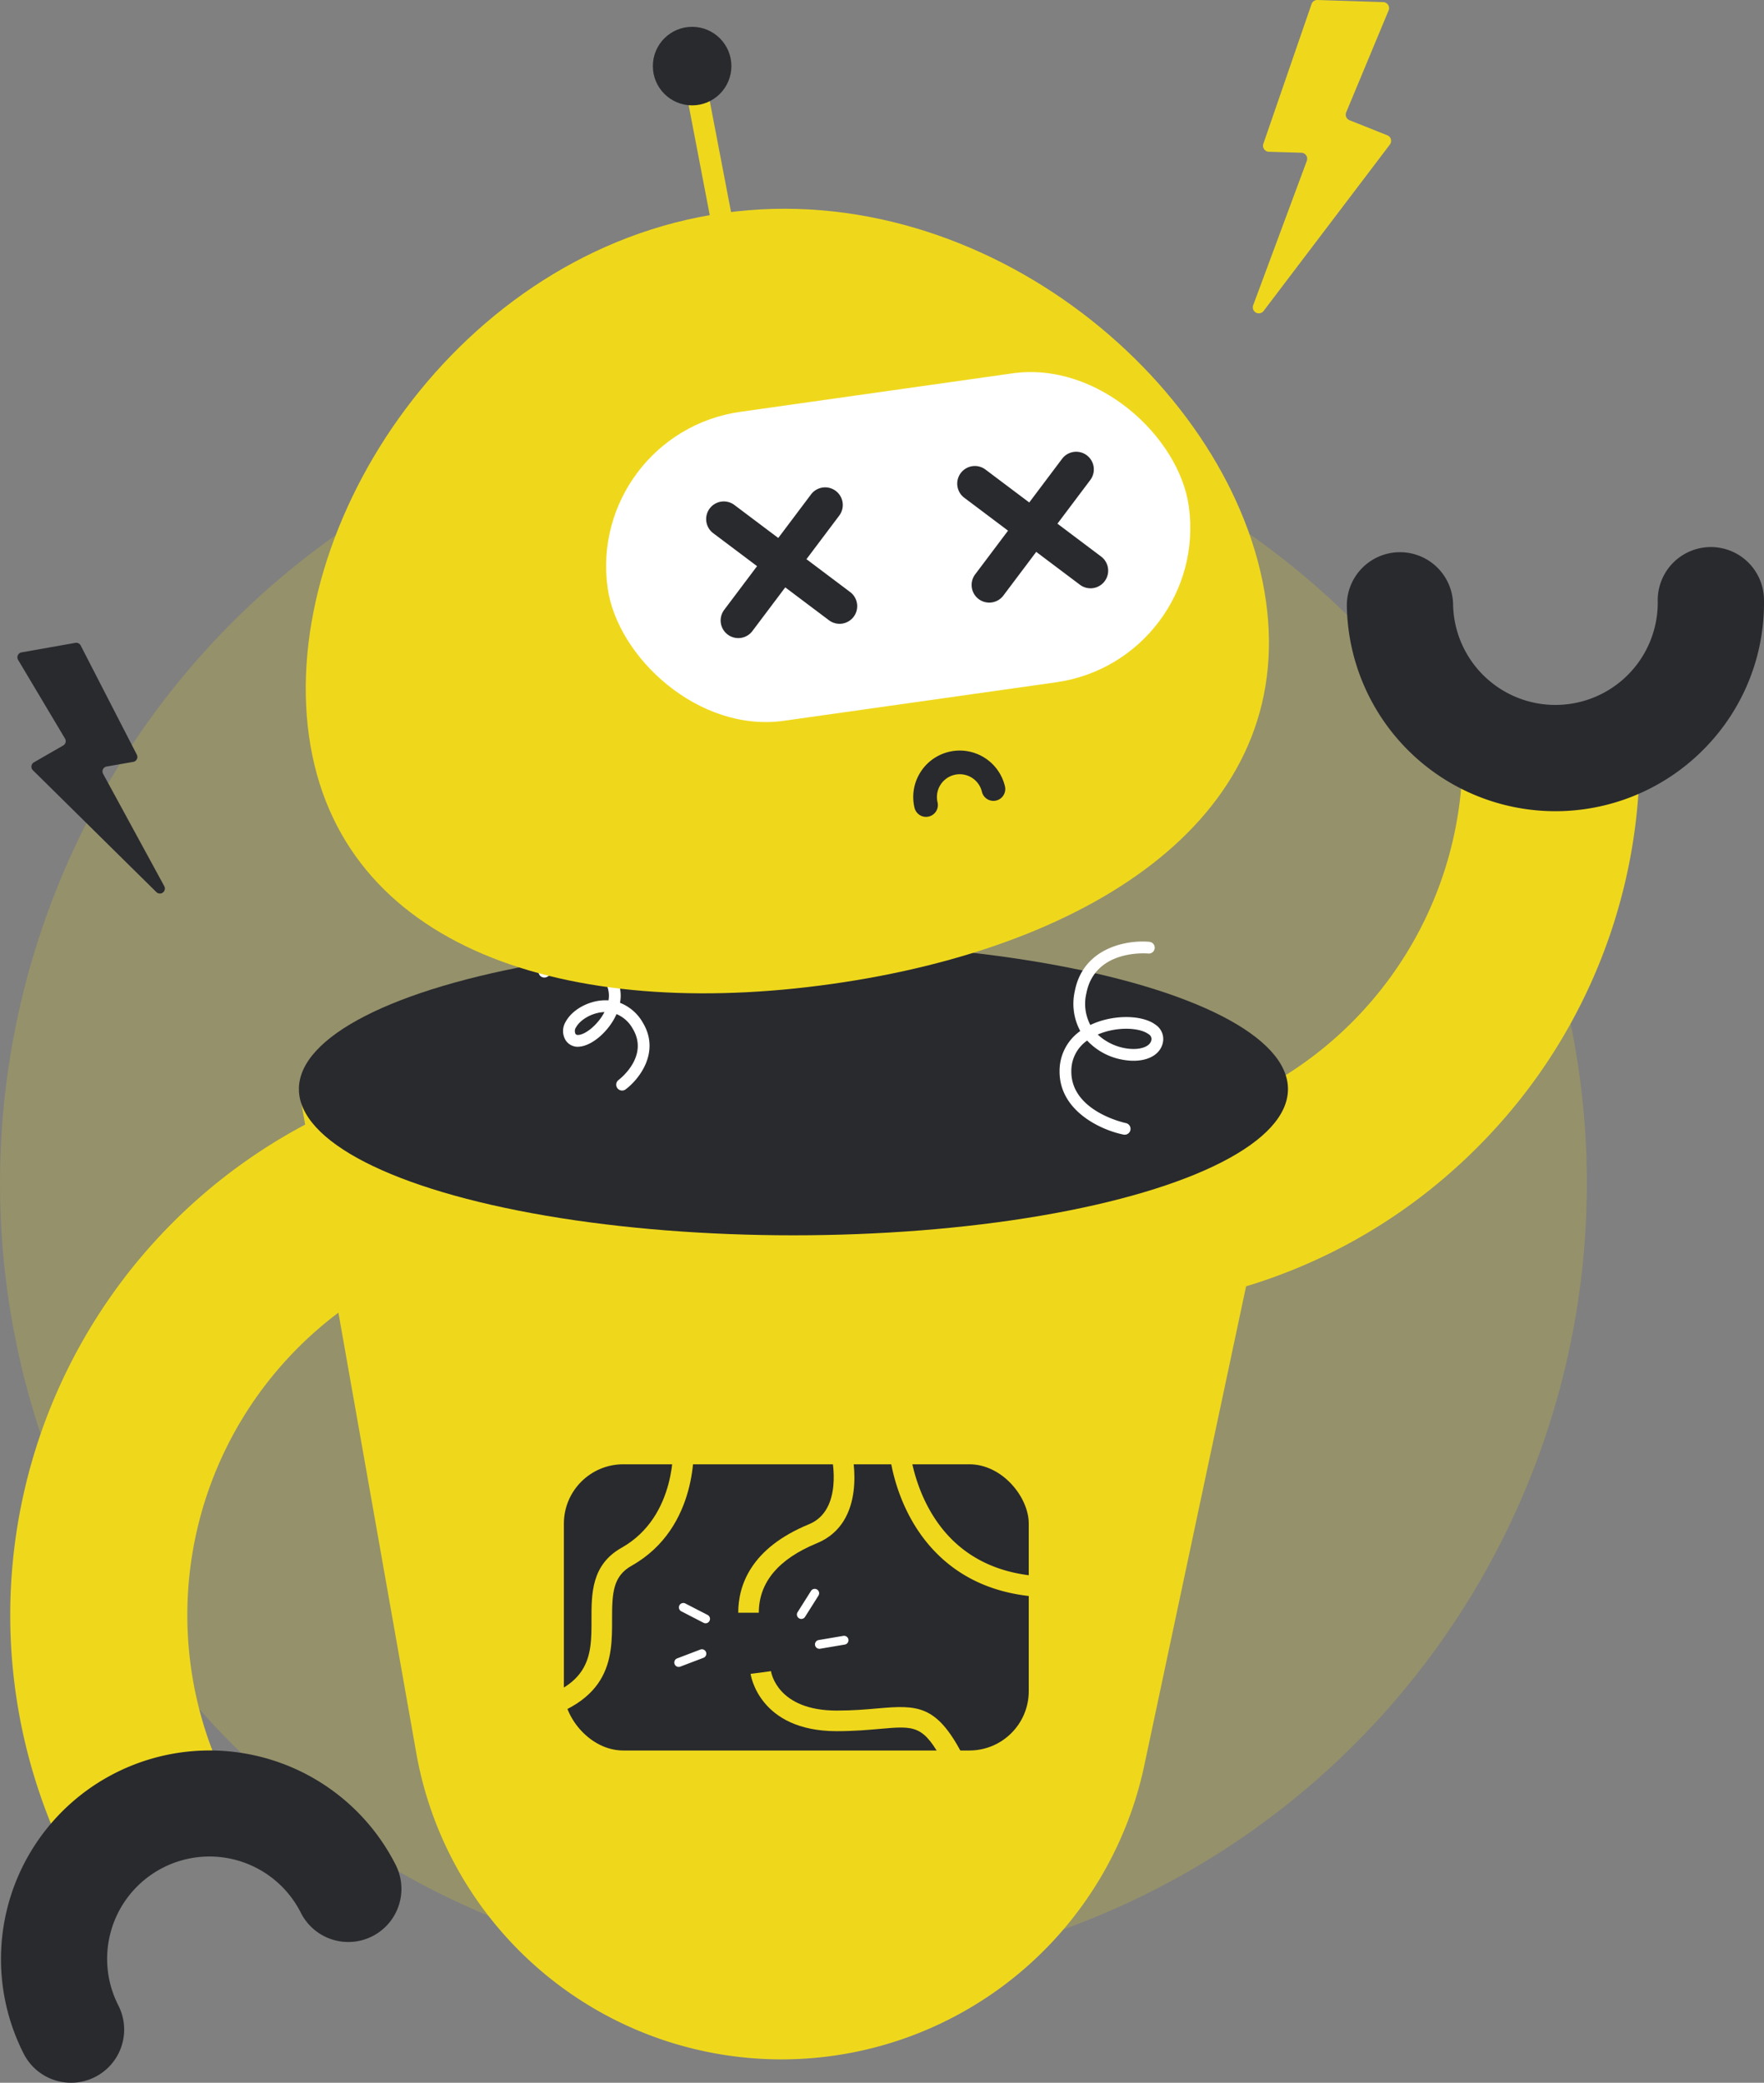 <svg xmlns="http://www.w3.org/2000/svg" viewBox="0 0 600.027 708.427">
  <rect x="0" y="0" width="600.027" height="708.427" fill="#808080" stroke="none"/>
  <g id="Layer_7" data-name="Layer 7">
    <g>
      <circle cx="269.886" cy="402.482" r="269.886" fill="#EFD81C" opacity="0.2"></circle>
      <path d="M21.028,628.842A188.872,188.872,0,0,1,142.116,367.283l16.059,58.056a128.636,128.636,0,0,0-82.51,178.142Z" fill="#EFD81C"></path>
      <path d="M24.179,708.427a18.07,18.07,0,0,1-16.118-9.874,70.952,70.952,0,0,1,126.454-64.392,18.072,18.072,0,1,1-32.208,16.4,34.809,34.809,0,1,0-62.038,31.59,18.078,18.078,0,0,1-16.09,26.275Z" fill="#292a2e"></path>
      <g>
        <path d="M491.257,400.675a187.42,187.42,0,0,1-88.966,42.019l-10.605-59.3a128.647,128.647,0,0,0,105.8-123.886l60.223,1.256a188.057,188.057,0,0,1-54.574,128.875Q497.4,395.434,491.257,400.675Z" fill="#EFD81C"></path>
        <path d="M575.022,259.042a70.957,70.957,0,0,1-116.891-52.969,18.072,18.072,0,0,1,36.139-.563,34.809,34.809,0,0,0,69.61-1.082,18.071,18.071,0,0,1,36.138-.562,70.489,70.489,0,0,1-20,50.488Q577.619,256.83,575.022,259.042Z" fill="#292a2e"></path>
      </g>
      <path d="M446.125,1.378,429.733,48.916a2.044,2.044,0,0,0,1.871,2.709l11.059.33a2.044,2.044,0,0,1,1.855,2.755l-18.243,49.113a2.044,2.044,0,0,0,3.544,1.947l42.953-56.612a2.044,2.044,0,0,0-.871-3.134l-12.865-5.133a2.043,2.043,0,0,1-1.129-2.683L472.333,3.553A2.044,2.044,0,0,0,470.512.725L448.123,0A2.043,2.043,0,0,0,446.125,1.378Z" fill="#EFD81C"></path>
      <path d="M27.442,219.55l19.1,37.146a1.7,1.7,0,0,1-1.218,2.449l-9.053,1.579a1.7,1.7,0,0,0-1.2,2.485L55.882,301.43a1.7,1.7,0,0,1-2.684,2.02L11.186,261.986a1.7,1.7,0,0,1,.345-2.679l9.97-5.742a1.7,1.7,0,0,0,.611-2.34L6.152,224.439A1.7,1.7,0,0,1,7.314,221.9l18.323-3.243A1.7,1.7,0,0,1,27.442,219.55Z" fill="#292a2e"></path>
      <g>
        <path d="M101.667,370.445,141.6,596.29A126.151,126.151,0,0,0,265.822,700.477h0a126.151,126.151,0,0,0,123.4-99.935l48.884-230.1Z" fill="#EFD81C"></path>
        <ellipse cx="269.886" cy="370.445" rx="168.219" ry="49.735" fill="#292a2e"></ellipse>
        <rect x="191.803" y="498.063" width="158.133" height="97.35" rx="20.195" fill="#292a2e"></rect>
        <path d="M258.112,548.556h-7c0-9.222,4.178-21.931,24.083-30.107,11.66-4.789,7.8-22.486,7.758-22.664l6.823-1.566c.222.963,5.239,23.657-11.921,30.7C264.754,530.3,258.112,538.256,258.112,548.556Z" fill="#EFD81C"></path>
        <path d="M320.915,599.507c-6.807-12.764-9.648-12.511-21.627-11.447-3.9.347-8.752.779-14.676.779-26.515,0-29.274-19.3-29.3-19.494l6.943-.882-3.472.441,3.468-.474c.08.548,2.2,13.409,22.359,13.409,5.613,0,10.1-.4,14.056-.751,13.477-1.2,19.8-1.048,28.423,15.125Z" fill="#EFD81C"></path>
        <g>
          <path d="M240,552.144a1.5,1.5,0,0,1-.687-.168l-7.566-3.9a1.5,1.5,0,0,1,1.377-2.666l7.566,3.9a1.5,1.5,0,0,1-.69,2.834Z" fill="#fff"></path>
          <path d="M230.859,566.989a1.5,1.5,0,0,1-.534-2.9l7.957-3.029a1.5,1.5,0,0,1,1.068,2.8l-7.957,3.03A1.5,1.5,0,0,1,230.859,566.989Z" fill="#fff"></path>
        </g>
        <g>
          <path d="M278.712,560.824a1.5,1.5,0,0,1-.248-2.979l8.4-1.419a1.5,1.5,0,0,1,.5,2.958l-8.4,1.419A1.549,1.549,0,0,1,278.712,560.824Z" fill="#fff"></path>
          <path d="M272.569,550.662a1.5,1.5,0,0,1-1.268-2.3l4.545-7.2a1.5,1.5,0,1,1,2.537,1.6l-4.545,7.2A1.5,1.5,0,0,1,272.569,550.662Z" fill="#fff"></path>
        </g>
        <path d="M358.192,543.318c-14.562,0-26.711-3.978-36.207-11.874-17.545-14.59-19.426-37.109-19.5-38.06l6.98-.525-3.49.263,3.489-.268c.017.2,1.784,20.6,17.048,33.253,10,8.285,23.633,11.553,40.546,9.711l.758,6.959A89.023,89.023,0,0,1,358.192,543.318Z" fill="#EFD81C"></path>
        <path d="M175.694,586.822l-1.293-6.88c26.837-5.046,26.817-16.211,26.794-29.137-.015-8.706-.033-18.573,10.223-24.343,19.075-10.731,17.547-35.054,17.53-35.3l6.98-.525c.089,1.177,1.931,28.98-21.078,41.924-6.357,3.577-6.671,9.257-6.655,18.229C208.219,564.117,208.248,580.7,175.694,586.822Z" fill="#EFD81C"></path>
      </g>
      <path d="M382.558,385.962a2,2,0,0,1-.4-.04c-7.577-1.524-21.872-8-21.744-21.616a16.568,16.568,0,0,1,7.038-13.618,19.492,19.492,0,0,1-1.861-13.54c2.858-14.891,17.85-17.5,25.382-16.794a2,2,0,0,1-.368,3.983h0c-.739-.068-18.2-1.464-21.086,13.565a15.489,15.489,0,0,0,1.364,10.739c7.424-3.582,17.593-3.6,22.261-.031a5.821,5.821,0,0,1,2.429,5.9c-.934,4.87-6.65,7.3-13.888,5.91a21.6,21.6,0,0,1-11.891-6.487,12.562,12.562,0,0,0-5.38,10.412c-.129,13.7,18.349,17.619,18.535,17.657a2,2,0,0,1-.394,3.961ZM373.4,351.89a18.355,18.355,0,0,0,9.045,4.6c4.771.913,8.731-.261,9.206-2.736a1.857,1.857,0,0,0-.932-1.968C387.7,349.476,379.83,349.1,373.4,351.89Z" fill="#fff"></path>
      <path d="M211.61,370.94a2,2,0,0,1-1.2-3.6h0c.431-.325,10.5-8.088,4.775-17.507a11.294,11.294,0,0,0-5.474-4.9c-2.5,5.7-8.153,10.7-12.593,11.073a4.849,4.849,0,0,1-4.79-2.3,6.039,6.039,0,0,1,.126-6.232c2.229-4.071,7.773-7.114,13.18-7.236.45-.008.9,0,1.34.029a8.9,8.9,0,0,0-2.21-7.65c-6.578-7.407-18.456-.465-18.574-.394a2,2,0,1,1-2.047-3.437c.6-.359,14.864-8.677,23.611,1.174a12.874,12.874,0,0,1,3.14,11.138,15.319,15.319,0,0,1,7.709,6.652c6.1,10.028-1.124,19.288-5.793,22.784A1.988,1.988,0,0,1,211.61,370.94Zm-6-26.693c-4.353.14-8.316,2.718-9.651,5.155a2.188,2.188,0,0,0-.215,2.234c.1.169.276.444,1.042.388C199.293,351.816,203.41,348.484,205.608,344.247Z" fill="#fff"></path>
      <g>
        <g>
          <path d="M430.612,204.417c10.239,72.4-57.7,117.546-147.585,130.256s-167.675-11.825-177.913-84.23S156.067,85.182,245.951,72.472,420.374,132.012,430.612,204.417Z" fill="#EFD81C"></path>
          <rect x="205.716" y="133.012" width="199.623" height="106.128" rx="53.064" transform="translate(-23.043 44.61) rotate(-8.048)" fill="#fff"></rect>
        </g>
        <rect x="237.677" y="16.472" width="7.309" height="73.649" transform="translate(-5.718 46.381) rotate(-10.85)" fill="#EFD81C"></rect>
        <circle cx="235.426" cy="22.481" r="13.358" fill="#292a2e"></circle>
        <g>
          <path d="M285.566,212.173a5.972,5.972,0,0,1-3.6-1.206L242.655,181.4a6,6,0,1,1,7.213-9.589l39.309,29.569a6,6,0,0,1-3.611,10.8Z" fill="#292a2e"></path>
          <path d="M251.125,217.042a6,6,0,0,1-4.79-9.607l29.571-39.31a6,6,0,0,1,9.589,7.214l-29.57,39.31A5.992,5.992,0,0,1,251.125,217.042Z" fill="#292a2e"></path>
        </g>
        <g>
          <path d="M370.933,200.1a5.972,5.972,0,0,1-3.6-1.206l-39.309-29.57a6,6,0,1,1,7.213-9.59l39.309,29.57a6,6,0,0,1-3.611,10.8Z" fill="#292a2e"></path>
          <path d="M336.494,204.971a6,6,0,0,1-4.791-9.607l29.57-39.31a6,6,0,0,1,9.59,7.214l-29.57,39.31A5.99,5.99,0,0,1,336.494,204.971Z" fill="#292a2e"></path>
        </g>
        <path d="M313.838,261.577a15.808,15.808,0,0,1,27.986,5.84,4.026,4.026,0,1,1-7.83,1.877,7.754,7.754,0,1,0-15.081,3.616,4.026,4.026,0,0,1-7.83,1.877,15.705,15.705,0,0,1,1.9-11.948Q313.381,262.185,313.838,261.577Z" fill="#292a2e"></path>
      </g>
    </g>
  </g>
</svg>